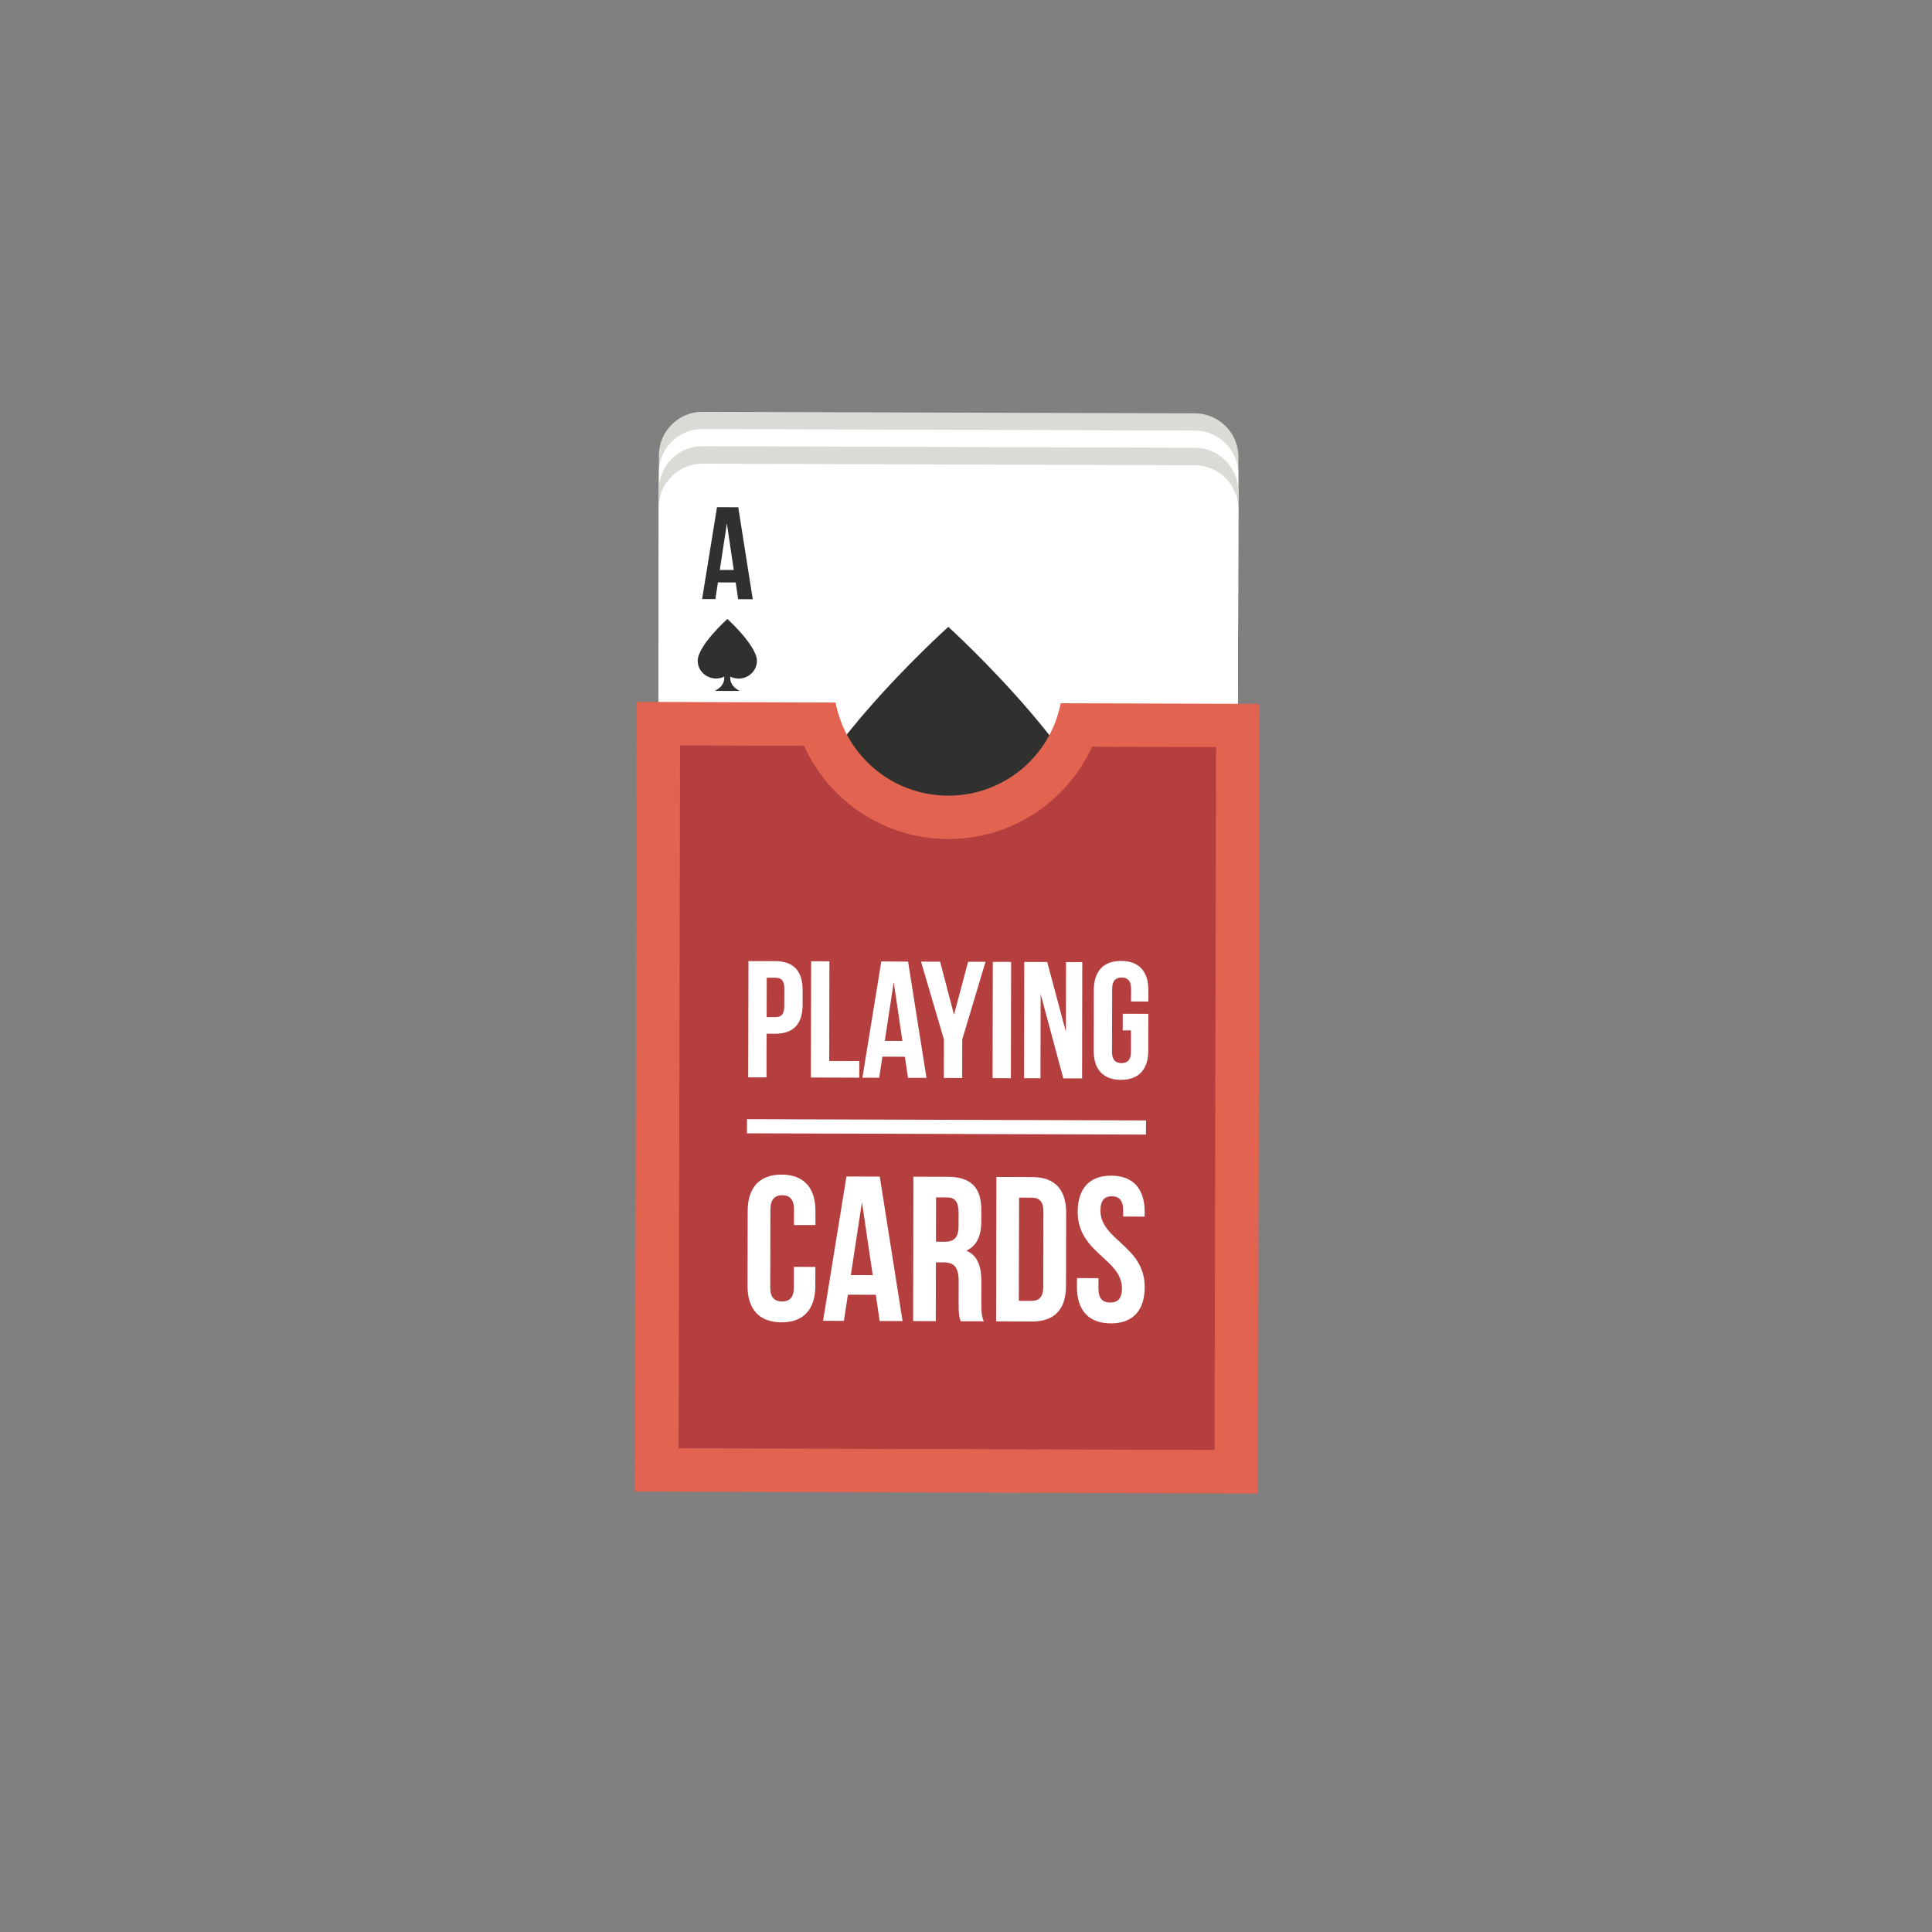 <?xml version="1.0" encoding="UTF-8" standalone="no"?>
<svg width="150px" height="150px" viewBox="0 0 150 150" version="1.1" xmlns="http://www.w3.org/2000/svg" xmlns:xlink="http://www.w3.org/1999/xlink">
    <rect x="0" y="0" width="150" height="150" fill="#808080" stroke="none"/>
    <!-- Generator: Sketch 3.7.2 (28276) - http://www.bohemiancoding.com/sketch -->
    <title>play</title>
    <desc>Created with Sketch.</desc>
    <defs></defs>
    <g id="Page-1" stroke="none" stroke-width="1" fill="none" fill-rule="evenodd">
        <g id="play">
            <g id="Group-Copy" transform="translate(28, 20)">
                <g transform="translate(46.658, 54.762) rotate(-73) translate(-46.658, -54.762) translate(-0.057, 20.255)">
                    <path d="M41.574,58.439 C39.801,58.98 37.91,57.965 37.374,56.189 L26.311,19.582 C25.773,17.806 26.783,15.911 28.557,15.374 L77.552,0.507 C79.326,-0.031 81.216,0.983 81.752,2.759 L92.819,39.363 C93.355,41.139 92.343,43.035 90.572,43.573 L41.574,58.439" id="Fill-485" fill="#DBDBD5"></path>
                    <path d="M40.295,58.83 C38.523,59.368 36.634,58.354 36.096,56.578 L25.032,19.969 C24.494,18.194 25.506,16.3 27.279,15.761 L76.274,0.896 C78.048,0.357 79.938,1.368 80.474,3.146 L91.54,39.753 C92.076,41.527 91.065,43.425 89.293,43.961 L40.295,58.83" id="Fill-486" fill="#FFFFFF"></path>
                    <path d="M39.017,59.215 C37.243,59.75 35.354,58.738 34.817,56.962 L23.755,20.357 C23.217,18.583 24.229,16.689 26.001,16.151 L74.998,1.283 C76.771,0.746 78.663,1.759 79.198,3.534 L90.261,40.138 C90.799,41.916 89.786,43.81 88.016,44.348 L39.017,59.215" id="Fill-487" fill="#DBDBD5"></path>
                    <path d="M37.718,59.611 C35.944,60.149 34.055,59.131 33.516,57.357 L22.455,20.755 C21.919,18.978 22.926,17.083 24.7,16.547 L73.696,1.679 C75.47,1.14 77.361,2.154 77.898,3.928 L88.962,40.536 C89.497,42.313 88.486,44.205 86.713,44.743 L37.718,59.611" id="Fill-488" fill="#FFFFFF"></path>
                    <path d="M70.405,7.633 L70.717,8.671 L74.016,7.104 L70.405,7.633 L70.405,7.633 Z M68.979,10.745 L68.651,9.659 L69.836,9.098 L69.438,7.778 L68.141,7.966 L67.842,6.981 L75.002,6.002 L75.482,7.579 L68.979,10.745 L68.979,10.745 Z" id="Fill-489" fill="#30312F"></path>
                    <path d="M58.033,43.044 C64.162,41.187 71.366,25.892 71.366,25.892 C71.366,25.892 56.902,17.175 50.775,19.035 C46.804,20.237 44.603,24.553 45.849,28.669 C46.21,29.881 46.848,30.928 47.647,31.795 C46.492,32.048 44.075,33.148 40.678,29.729 L42.195,34.742 L43.71,39.761 C44.644,35.028 47.261,34.598 48.365,34.166 C48.178,35.335 48.227,36.557 48.594,37.771 C49.837,41.884 54.06,44.251 58.033,43.044" id="Fill-490" fill="#30312F"></path>
                    <path d="M64.496,12.454 C65.617,12.111 66.939,9.311 66.939,9.311 C66.939,9.311 64.289,7.711 63.164,8.054 C62.435,8.273 62.033,9.065 62.261,9.82 C62.327,10.043 62.443,10.233 62.591,10.39 C62.378,10.439 61.935,10.637 61.315,10.015 L61.591,10.933 L61.871,11.854 C62.037,10.987 62.52,10.906 62.723,10.824 C62.686,11.039 62.696,11.263 62.765,11.489 C62.994,12.242 63.765,12.676 64.496,12.454" id="Fill-491" fill="#30312F"></path>
                    <path d="M40.912,53.334 L40.596,52.301 L37.299,53.865 L40.912,53.334 L40.912,53.334 Z M42.336,50.224 L42.662,51.308 L41.482,51.869 L41.879,53.19 L43.177,53.001 L43.473,53.988 L36.311,54.964 L35.835,53.388 L42.336,50.224 L42.336,50.224 Z" id="Fill-492" fill="#30312F"></path>
                    <path d="M46.823,48.515 C45.696,48.857 44.376,51.66 44.376,51.66 C44.376,51.66 47.029,53.257 48.153,52.918 C48.879,52.697 49.282,51.904 49.052,51.149 C48.986,50.927 48.873,50.735 48.728,50.577 C48.934,50.528 49.379,50.329 50.002,50.955 L49.725,50.036 L49.448,49.115 C49.274,49.984 48.795,50.066 48.595,50.146 C48.625,49.928 48.618,49.703 48.551,49.481 C48.325,48.726 47.549,48.292 46.823,48.515" id="Fill-493" fill="#30312F"></path>
                    <path d="M68.246,35.97 C64.09,36.407 60.08,33.852 58.826,29.698 C57.568,25.543 59.493,21.186 63.19,19.241 L58.722,4.456 L0.053,22.261 L14.046,68.557 L72.712,50.752 L68.246,35.97" id="Fill-494" fill="#E26350"></path>
                    <path d="M4.258,24.515 L56.475,8.667 L59.259,17.879 C55.708,20.994 54.184,25.985 55.602,30.676 C57.018,35.366 61.049,38.671 65.73,39.291 L68.516,48.501 L16.295,64.344 L4.258,24.515" id="Fill-495" fill="#B43F3E"></path>
                    <path d="M41.192,20.373 L38.267,21.262 L38.461,21.905 C38.596,22.338 38.861,22.509 39.478,22.323 L40.773,21.933 C41.392,21.745 41.518,21.45 41.388,21.018 L41.192,20.373 L41.192,20.373 Z M41.099,23.316 L39.979,23.659 C38.592,24.078 37.64,23.639 37.229,22.279 L37.033,21.634 L33.789,22.621 L33.376,21.262 L42.015,18.64 L42.622,20.643 C43.034,22.002 42.48,22.898 41.099,23.316 L41.099,23.316 Z" id="Fill-496" fill="#FFFFFF"></path>
                    <polyline id="Fill-497" fill="#FFFFFF" points="43.426 23.297 43.835 24.657 36.431 26.904 37.108 29.142 35.872 29.514 34.786 25.917 43.426 23.297"></polyline>
                    <path d="M39.184,30.573 L39.578,31.882 L43.752,29.904 L39.184,30.573 L39.184,30.573 Z M37.384,34.509 L36.968,33.137 L38.461,32.426 L37.959,30.754 L36.32,30.996 L35.942,29.748 L45.001,28.512 L45.601,30.503 L37.384,34.509 L37.384,34.509 Z" id="Fill-498" fill="#FFFFFF"></path>
                    <polyline id="Fill-499" fill="#FFFFFF" points="40.636 34.93 45.891 31.463 46.32 32.886 42.697 35.117 46.948 34.963 47.342 36.259 41.047 36.292 38.182 37.161 37.773 35.799 40.636 34.93"></polyline>
                    <polyline id="Fill-500" fill="#FFFFFF" points="47.504 36.8 47.915 38.16 39.276 40.784 38.866 39.422 47.504 36.8"></polyline>
                    <polyline id="Fill-501" fill="#FFFFFF" points="46.2 41.083 39.943 42.98 39.574 41.759 48.211 39.136 48.728 40.843 43.979 43.809 49.149 42.242 49.513 43.45 40.877 46.075 40.453 44.678 46.2 41.083"></polyline>
                    <path d="M46.601,47.623 L47.175,49.528 L44.435,50.359 C43.056,50.779 42.055,50.324 41.652,48.989 C41.247,47.656 41.825,46.723 43.209,46.302 L47.701,44.939 C49.083,44.521 50.085,44.973 50.485,46.309 C50.892,47.647 50.31,48.578 48.927,48.995 L48.089,49.25 L47.699,47.964 L48.622,47.686 C49.245,47.498 49.396,47.152 49.264,46.723 C49.131,46.287 48.816,46.087 48.2,46.276 L43.537,47.69 C42.919,47.876 42.778,48.214 42.909,48.648 C43.039,49.084 43.342,49.285 43.958,49.1 L45.553,48.616 L45.365,48.001 L46.601,47.623" id="Fill-502" fill="#FFFFFF"></path>
                    <path d="M20.824,30.551 L19.398,30.983 C17.682,31.501 16.442,30.942 15.94,29.282 C15.438,27.625 16.161,26.466 17.873,25.946 L23.454,24.252 C25.17,23.733 26.414,24.295 26.916,25.953 C27.415,27.611 26.694,28.769 24.976,29.286 L23.936,29.607 L23.451,28.01 L24.6,27.66 C25.37,27.428 25.557,27.002 25.397,26.464 C25.233,25.928 24.838,25.677 24.071,25.908 L18.281,27.666 C17.511,27.899 17.34,28.322 17.503,28.86 C17.664,29.396 18.043,29.652 18.811,29.417 L20.343,28.954 L20.824,30.551" id="Fill-503" fill="#FFFFFF"></path>
                    <path d="M21.024,33.369 L21.515,34.996 L26.695,32.538 L21.024,33.369 L21.024,33.369 Z M18.784,38.254 L18.27,36.551 L20.13,35.669 L19.502,33.595 L17.467,33.895 L17,32.344 L28.244,30.806 L28.996,33.28 L18.784,38.254 L18.784,38.254 Z" id="Fill-504" fill="#FFFFFF"></path>
                    <path d="M28.726,37.932 L25.432,38.934 L25.634,39.596 C25.821,40.224 26.216,40.526 27.074,40.265 L28.131,39.944 C28.898,39.709 29.155,39.344 28.976,38.752 L28.726,37.932 L28.726,37.932 Z M20.089,42.568 C20.336,42.393 20.487,42.279 21.36,42.017 L23.048,41.502 C24.043,41.2 24.309,40.748 24.075,39.982 L23.9,39.398 L19.532,40.722 L19.023,39.038 L29.749,35.781 L30.522,38.332 C31.052,40.082 30.466,41.08 28.81,41.582 L27.966,41.839 C26.865,42.173 26.037,42.036 25.458,41.393 C25.361,42.346 24.63,42.865 23.51,43.208 L21.856,43.709 C21.335,43.867 20.957,43.998 20.609,44.287 L20.089,42.568 L20.089,42.568 Z" id="Fill-505" fill="#FFFFFF"></path>
                    <path d="M30.594,44.104 L22.929,46.426 L23.215,47.379 C23.379,47.919 23.756,48.158 24.518,47.924 L30.098,46.229 C30.866,45.997 31.043,45.597 30.882,45.057 L30.594,44.104 L30.594,44.104 Z M31.614,41.949 L32.422,44.62 C32.934,46.312 32.249,47.423 30.532,47.945 L25.107,49.589 C23.391,50.113 22.203,49.567 21.693,47.878 L20.887,45.206 L31.614,41.949 L31.614,41.949 Z" id="Fill-506" fill="#FFFFFF"></path>
                    <path d="M34.318,50.447 C34.815,52.092 34.087,53.233 32.37,53.757 L32.033,53.856 L31.552,52.259 L31.994,52.126 C32.763,51.891 32.961,51.497 32.801,50.961 C32.637,50.422 32.251,50.205 31.488,50.436 C29.279,51.107 29.862,54.534 26.796,55.463 C25.08,55.982 23.839,55.42 23.338,53.764 C22.837,52.105 23.558,50.947 25.275,50.426 L25.936,50.228 L26.415,51.823 L25.653,52.057 C24.882,52.287 24.711,52.709 24.873,53.245 C25.035,53.784 25.411,54.038 26.18,53.805 C28.387,53.137 27.803,49.71 30.869,48.778 C32.582,48.257 33.822,48.806 34.318,50.447" id="Fill-507" fill="#FFFFFF"></path>
                    <polyline id="Fill-508" fill="#FFFFFF" points="38.155 52.092 29.192 22.438 30.242 22.119 39.209 51.775 38.155 52.092"></polyline>
                </g>
            </g>
        </g>
    </g>
</svg>